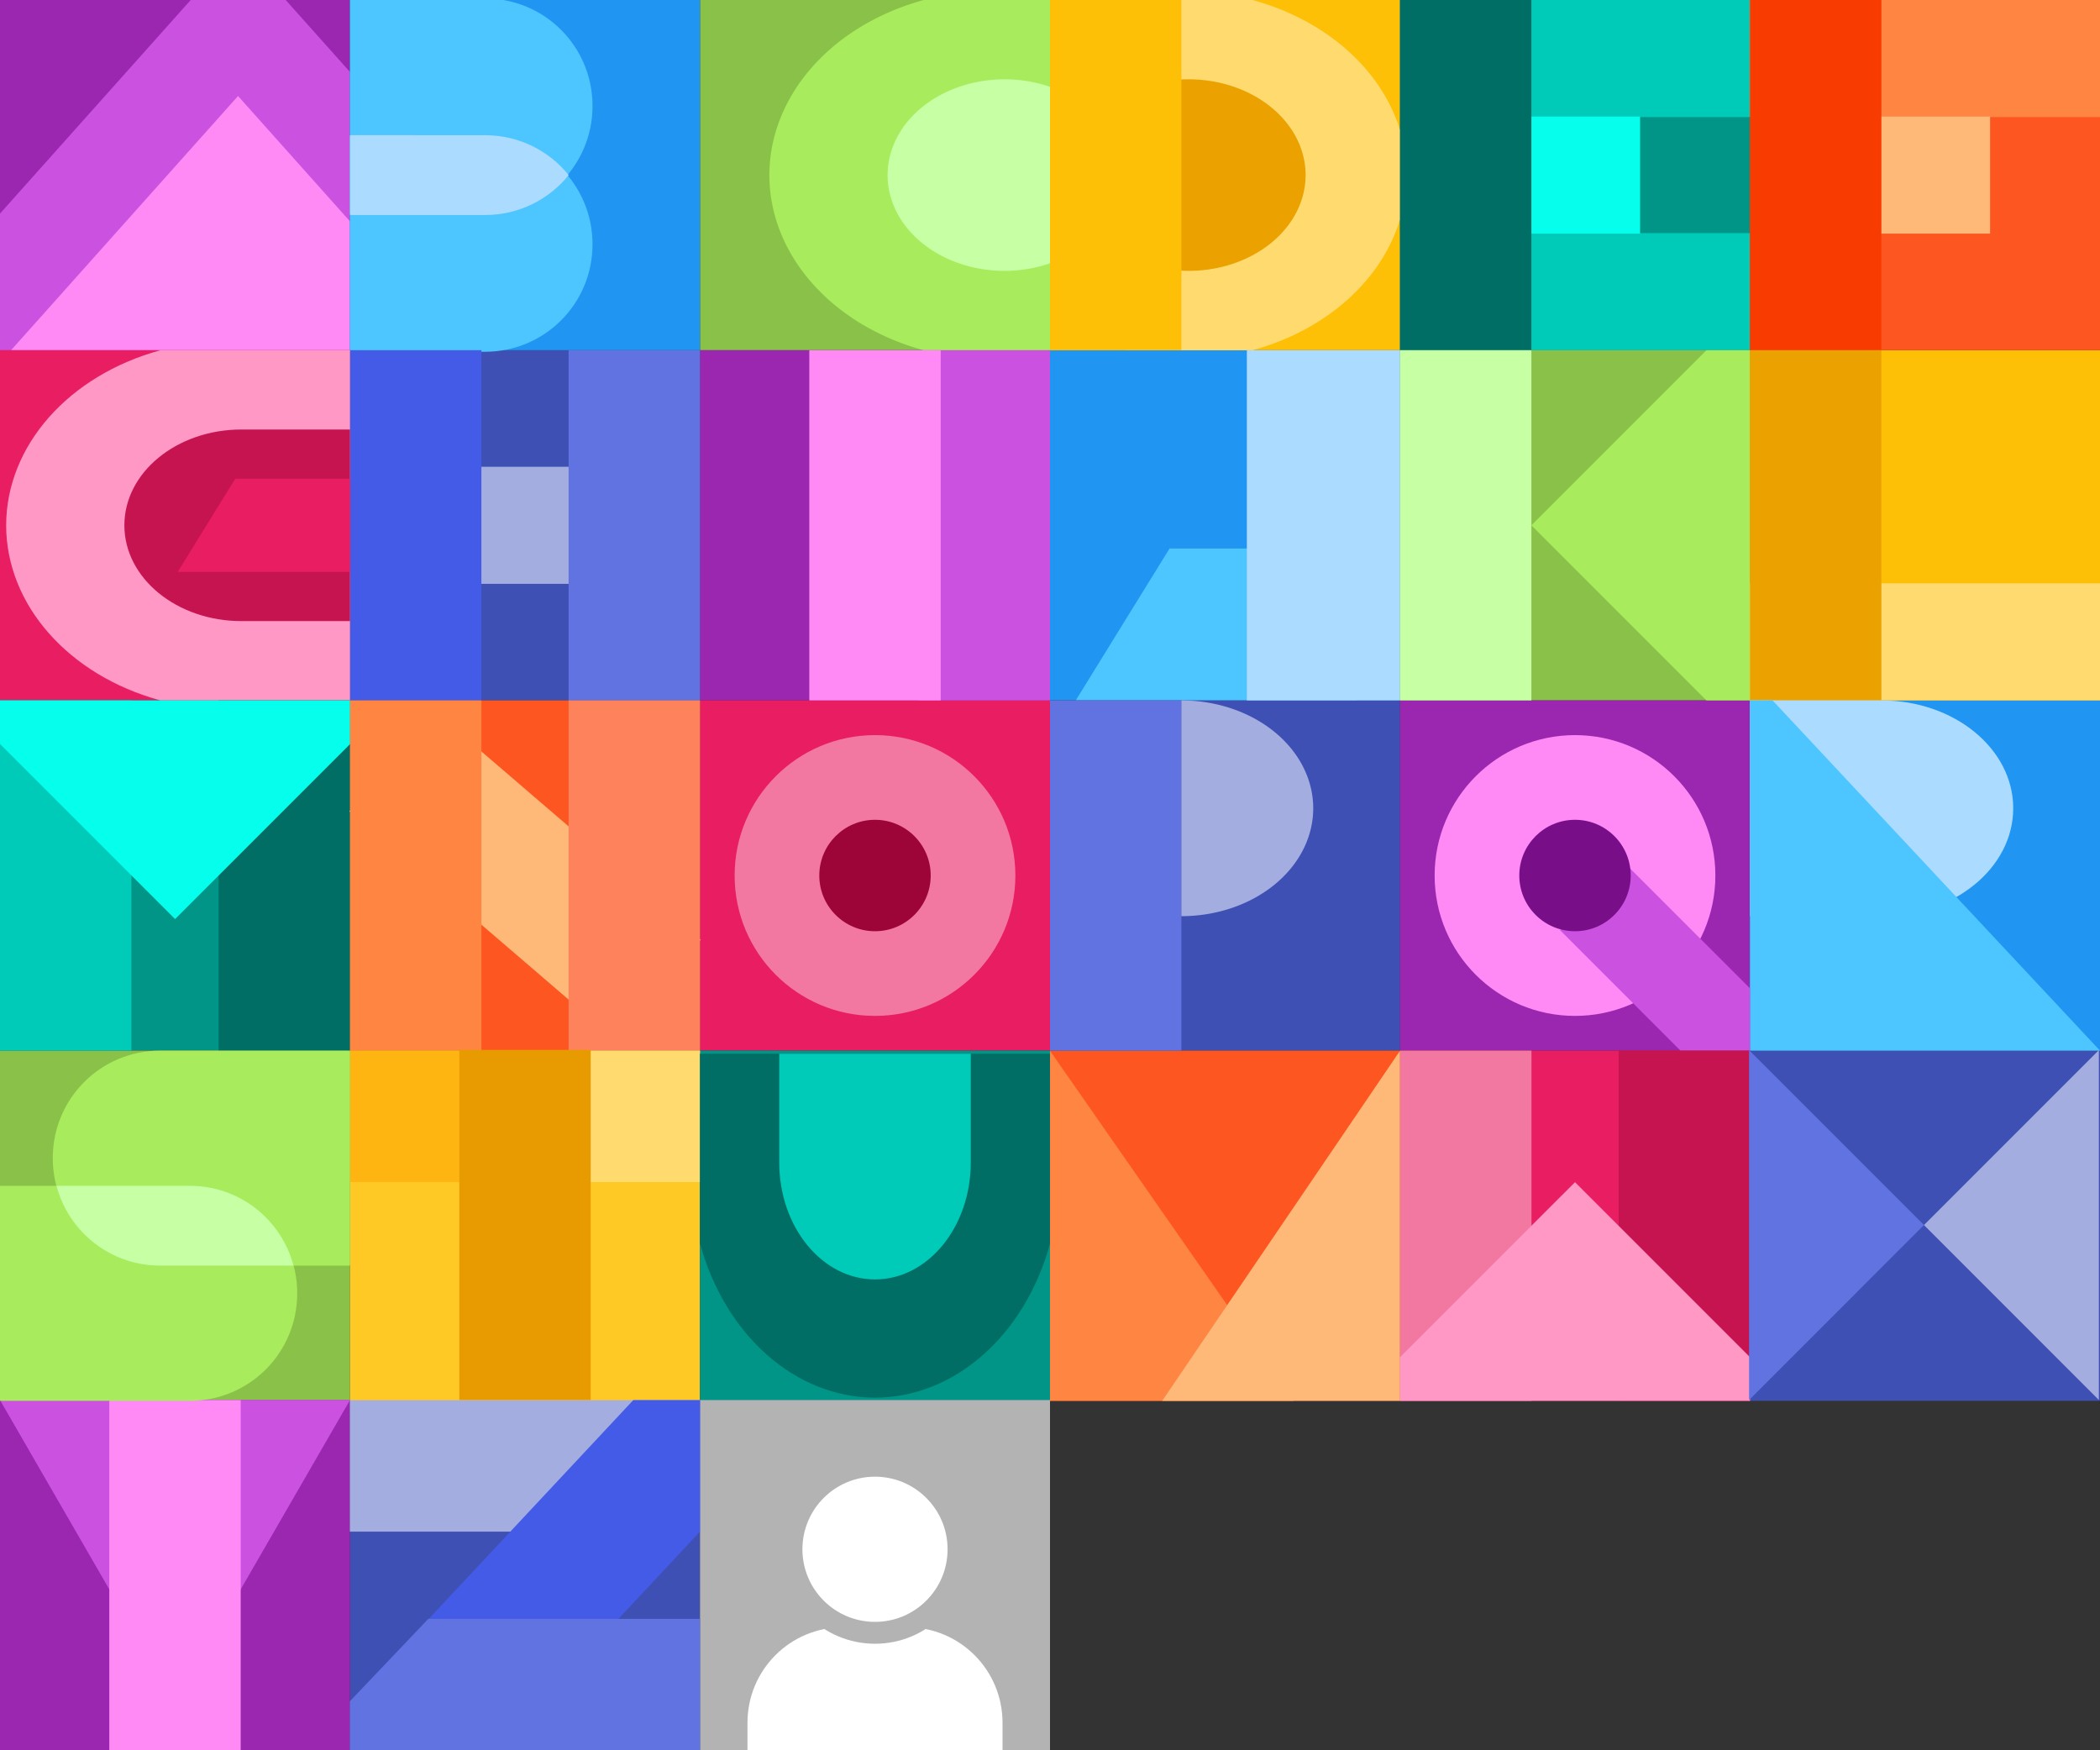 <?xml version="1.0" encoding="UTF-8" standalone="no"?>
<!-- Created with Inkscape (http://www.inkscape.org/) -->

<svg
   xmlns:dc="http://purl.org/dc/elements/1.1/"
   xmlns:cc="http://creativecommons.org/ns#"
   xmlns:rdf="http://www.w3.org/1999/02/22-rdf-syntax-ns#"
   xmlns:svg="http://www.w3.org/2000/svg"
   xmlns="http://www.w3.org/2000/svg"
   xmlns:sodipodi="http://sodipodi.sourceforge.net/DTD/sodipodi-0.dtd"
   xmlns:inkscape="http://www.inkscape.org/namespaces/inkscape"
   width="307.2"
   height="256.001"
   viewBox="0 0 288 240.001"
   id="svg2"
   version="1.1"
   inkscape:version="0.92.3 (unknown)"
   sodipodi:docname="letters.svg"
   inkscape:export-filename="/home/david/Programs/dev/vm/VVV-1.2.0/www/wordpress-default/wp-content/plugins/nelio-content/admin/images/letters.png"
   inkscape:export-xdpi="90"
   inkscape:export-ydpi="90">
  <rect x="0" y="0" width="288" height="240.001" fill="#333333" stroke="none"/>
  <defs
     id="defs4" />
  <sodipodi:namedview
     id="base"
     pagecolor="#ffffff"
     bordercolor="#666666"
     borderopacity="1.0"
     inkscape:pageopacity="0.0"
     inkscape:pageshadow="2"
     inkscape:zoom="11.32"
     inkscape:cx="141.80551"
     inkscape:cy="2.7500387"
     inkscape:document-units="px"
     inkscape:current-layer="layer1"
     showgrid="false"
     fit-margin-top="0"
     fit-margin-left="0"
     fit-margin-right="0"
     fit-margin-bottom="0"
     inkscape:window-width="1871"
     inkscape:window-height="1056"
     inkscape:window-x="49"
     inkscape:window-y="24"
     inkscape:window-maximized="1"
     showguides="false"
     units="px" />
  <g
     inkscape:groupmode="layer"
     id="layer2"
     inkscape:label="Fons"
     style="display:none"
     transform="translate(632.55,591.859)"
     sodipodi:insensitive="true">
    <g
       transform="matrix(1.333,0,0,1.333,-6.8465397e-7,-32)"
       style="display:inline"
       id="g5642">
      <rect
         y="-48"
         x="0"
         height="144"
         width="288"
         id="rect4621"
         style="color:#000000;display:inline;overflow:visible;visibility:visible;opacity:1;fill:#000000;fill-opacity:1;fill-rule:nonzero;stroke:none;stroke-width:2;stroke-linecap:butt;stroke-linejoin:miter;stroke-miterlimit:4;stroke-dasharray:none;stroke-dashoffset:0;stroke-opacity:1;marker:none;enable-background:accumulate" />
    </g>
  </g>
  <g
     inkscape:label="Icones"
     inkscape:groupmode="layer"
     id="layer1"
     transform="translate(598.264,468.639)">
    <rect
       style="color:#000000;display:inline;overflow:visible;visibility:visible;opacity:1;fill:#3e50b4;fill-opacity:1;fill-rule:nonzero;stroke:none;stroke-width:2;stroke-linecap:butt;stroke-linejoin:miter;stroke-miterlimit:4;stroke-dasharray:none;stroke-dashoffset:0;stroke-opacity:1;marker:none;enable-background:accumulate"
       id="rect4136-2-3-8-6-1-1-2-4-0"
       width="48"
       height="48.02"
       x="-550.264"
       y="-276.66" />
    <rect
       style="color:#000000;display:inline;overflow:visible;visibility:visible;opacity:1;fill:#2095f2;fill-opacity:1;fill-rule:nonzero;stroke:none;stroke-width:2;stroke-linecap:butt;stroke-linejoin:miter;stroke-miterlimit:4;stroke-dasharray:none;stroke-dashoffset:0;stroke-opacity:1;marker:none;enable-background:accumulate"
       id="rect4136-2-3-8-6-1-1-8-2-2"
       width="48"
       height="48.02"
       x="-454.264"
       y="-420.619" />
    <path
       style="color:#000000;display:inline;overflow:visible;visibility:visible;opacity:1;fill:#4dc5ff;fill-opacity:1;fill-rule:nonzero;stroke:none;stroke-width:1.03;stroke-linecap:butt;stroke-linejoin:miter;stroke-miterlimit:4;stroke-dasharray:none;stroke-dashoffset:0;stroke-opacity:1;marker:none;enable-background:accumulate"
       d="m -437.867,-393.431 h 25.666 v 20.832 h -38.535 z"
       id="rect4136-2-3-8-6-1-1-1-60-1-9-7-9-1"
       inkscape:connector-curvature="0"
       sodipodi:nodetypes="ccccc" />
    <rect
       style="color:#000000;display:inline;overflow:visible;visibility:visible;opacity:1;fill:#009587;fill-opacity:1;fill-rule:nonzero;stroke:none;stroke-width:2;stroke-linecap:butt;stroke-linejoin:miter;stroke-miterlimit:4;stroke-dasharray:none;stroke-dashoffset:0;stroke-opacity:1;marker:none;enable-background:accumulate"
       id="rect4136-2-3-8-6-1-1-1-60"
       width="48"
       height="48.02"
       x="-406.264"
       y="-468.639" />
    <rect
       style="color:#000000;display:inline;overflow:visible;visibility:visible;opacity:1;fill:#00cbb8;fill-opacity:1;fill-rule:nonzero;stroke:none;stroke-width:1.156;stroke-linecap:butt;stroke-linejoin:miter;stroke-miterlimit:4;stroke-dasharray:none;stroke-dashoffset:0;stroke-opacity:1;marker:none;enable-background:accumulate"
       id="rect4136-2-3-8-6-1-1-1-60-1"
       width="48"
       height="16.053"
       x="-406.264"
       y="-468.639" />
    <rect
       style="color:#000000;display:inline;overflow:visible;visibility:visible;opacity:1;fill:#00cbb8;fill-opacity:1;fill-rule:nonzero;stroke:none;stroke-width:1.156;stroke-linecap:butt;stroke-linejoin:miter;stroke-miterlimit:4;stroke-dasharray:none;stroke-dashoffset:0;stroke-opacity:1;marker:none;enable-background:accumulate"
       id="rect4136-2-3-8-6-1-1-1-60-1-5"
       width="48"
       height="16.053"
       x="-406.264"
       y="-436.672" />
    <rect
       style="color:#000000;display:inline;overflow:visible;visibility:visible;opacity:1;fill:#06ffed;fill-opacity:1;fill-rule:nonzero;stroke:none;stroke-width:0.823;stroke-linecap:butt;stroke-linejoin:miter;stroke-miterlimit:4;stroke-dasharray:none;stroke-dashoffset:0;stroke-opacity:1;marker:none;enable-background:accumulate"
       id="rect4136-2-3-8-6-1-1-1-60-1-9"
       width="24.314"
       height="16.053"
       x="-397.651"
       y="-452.656" />
    <path
       inkscape:connector-curvature="0"
       style="color:#000000;display:inline;overflow:visible;visibility:visible;opacity:1;fill:#9b26af;fill-opacity:1;fill-rule:nonzero;stroke:none;stroke-width:2;stroke-linecap:butt;stroke-linejoin:miter;stroke-miterlimit:4;stroke-dasharray:none;stroke-dashoffset:0;stroke-opacity:1;marker:none;enable-background:accumulate"
       d="m -598.264,-468.639 h 48 v 48.02 h -48 z"
       id="rect4136-2-3-8-6-1-1-67-4" />
    <path
       inkscape:connector-curvature="0"
       style="opacity:1;vector-effect:none;fill:#cb52e0;fill-opacity:1;fill-rule:nonzero;stroke:none;stroke-width:10.011;stroke-linecap:butt;stroke-linejoin:round;stroke-miterlimit:4;stroke-dasharray:none;stroke-dashoffset:0;stroke-opacity:1"
       d="m -572.108,-468.639 -26.157,29.288 v 18.732 h 48.001 v -38.145 l -8.82,-9.875 z"
       id="rect1181" />
    <path
       inkscape:connector-curvature="0"
       style="opacity:1;vector-effect:none;fill:#ff8af6;fill-opacity:1;fill-rule:nonzero;stroke:none;stroke-width:8.056;stroke-linecap:butt;stroke-linejoin:round;stroke-miterlimit:4;stroke-dasharray:none;stroke-dashoffset:0;stroke-opacity:1"
       d="m -565.617,-455.472 -31.128,34.852 h 46.481 v -17.662 z"
       id="rect1181-3" />
    <rect
       style="color:#000000;display:inline;overflow:visible;visibility:visible;opacity:1;fill:#8ac249;fill-opacity:1;fill-rule:nonzero;stroke:none;stroke-width:2;stroke-linecap:butt;stroke-linejoin:miter;stroke-miterlimit:4;stroke-dasharray:none;stroke-dashoffset:0;stroke-opacity:1;marker:none;enable-background:accumulate"
       id="rect4136-2-3-8-6-1-1-0-9"
       width="48"
       height="48.02"
       x="-502.264"
       y="-468.639" />
    <rect
       style="color:#000000;display:inline;overflow:visible;visibility:visible;opacity:1;fill:#fec006;fill-opacity:1;fill-rule:nonzero;stroke:none;stroke-width:2;stroke-linecap:butt;stroke-linejoin:miter;stroke-miterlimit:4;stroke-dasharray:none;stroke-dashoffset:0;stroke-opacity:1;marker:none;enable-background:accumulate"
       id="rect4136-2-3-8-6-1-1-8-7"
       width="48"
       height="48.02"
       x="-454.264"
       y="-468.639" />
    <rect
       style="color:#000000;display:inline;overflow:visible;visibility:visible;opacity:1;fill:#e81d62;fill-opacity:1;fill-rule:nonzero;stroke:none;stroke-width:2;stroke-linecap:butt;stroke-linejoin:miter;stroke-miterlimit:4;stroke-dasharray:none;stroke-dashoffset:0;stroke-opacity:1;marker:none;enable-background:accumulate"
       id="rect4136-2-3-8-6-1-1-9-7"
       width="48"
       height="48.02"
       x="-598.264"
       y="-420.619" />
    <rect
       style="color:#000000;display:inline;overflow:visible;visibility:visible;opacity:1;fill:#3e50b4;fill-opacity:1;fill-rule:nonzero;stroke:none;stroke-width:2;stroke-linecap:butt;stroke-linejoin:miter;stroke-miterlimit:4;stroke-dasharray:none;stroke-dashoffset:0;stroke-opacity:1;marker:none;enable-background:accumulate"
       id="rect4136-2-3-8-6-1-1-2-8-0"
       width="48"
       height="48.02"
       x="-550.264"
       y="-420.619" />
    <rect
       style="color:#000000;display:inline;overflow:visible;visibility:visible;opacity:1;fill:#9b26af;fill-opacity:1;fill-rule:nonzero;stroke:none;stroke-width:2;stroke-linecap:butt;stroke-linejoin:miter;stroke-miterlimit:4;stroke-dasharray:none;stroke-dashoffset:0;stroke-opacity:1;marker:none;enable-background:accumulate"
       id="rect4136-2-3-8-6-1-1-0-5-7"
       width="48"
       height="48.02"
       x="-502.264"
       y="-420.619" />
    <rect
       style="color:#000000;display:inline;overflow:visible;visibility:visible;opacity:1;fill:#8ac249;fill-opacity:1;fill-rule:nonzero;stroke:none;stroke-width:2;stroke-linecap:butt;stroke-linejoin:miter;stroke-miterlimit:4;stroke-dasharray:none;stroke-dashoffset:0;stroke-opacity:1;marker:none;enable-background:accumulate"
       id="rect4136-2-3-8-6-1-1-1-4-9"
       width="48"
       height="48.02"
       x="-406.264"
       y="-420.619" />
    <rect
       style="color:#000000;display:inline;overflow:visible;visibility:visible;opacity:1;fill:#fec006;fill-opacity:1;fill-rule:nonzero;stroke:none;stroke-width:2;stroke-linecap:butt;stroke-linejoin:miter;stroke-miterlimit:4;stroke-dasharray:none;stroke-dashoffset:0;stroke-opacity:1;marker:none;enable-background:accumulate"
       id="rect4136-2-3-8-6-1-1-10-2-6"
       width="48"
       height="48.02"
       x="-358.264"
       y="-420.619" />
    <rect
       style="color:#000000;display:inline;overflow:visible;visibility:visible;opacity:1;fill:#009587;fill-opacity:1;fill-rule:nonzero;stroke:none;stroke-width:2;stroke-linecap:butt;stroke-linejoin:miter;stroke-miterlimit:4;stroke-dasharray:none;stroke-dashoffset:0;stroke-opacity:1;marker:none;enable-background:accumulate"
       id="rect4136-2-3-8-6-1-1-6-9"
       width="48"
       height="48.02"
       x="-598.264"
       y="-372.598" />
    <rect
       style="color:#000000;display:inline;overflow:visible;visibility:visible;opacity:1;fill:#fe5621;fill-opacity:1;fill-rule:nonzero;stroke:none;stroke-width:2;stroke-linecap:butt;stroke-linejoin:miter;stroke-miterlimit:4;stroke-dasharray:none;stroke-dashoffset:0;stroke-opacity:1;marker:none;enable-background:accumulate"
       id="rect4136-2-3-8-6-1-1-2-0-9"
       width="48"
       height="48.02"
       x="-550.264"
       y="-372.598" />
    <rect
       style="color:#000000;display:inline;overflow:visible;visibility:visible;opacity:1;fill:#e81d62;fill-opacity:1;fill-rule:nonzero;stroke:none;stroke-width:2;stroke-linecap:butt;stroke-linejoin:miter;stroke-miterlimit:4;stroke-dasharray:none;stroke-dashoffset:0;stroke-opacity:1;marker:none;enable-background:accumulate"
       id="rect4136-2-3-8-6-1-1-0-1-8"
       width="48"
       height="48.02"
       x="-502.264"
       y="-372.598" />
    <rect
       style="color:#000000;display:inline;overflow:visible;visibility:visible;opacity:1;fill:#3e50b4;fill-opacity:1;fill-rule:nonzero;stroke:none;stroke-width:2;stroke-linecap:butt;stroke-linejoin:miter;stroke-miterlimit:4;stroke-dasharray:none;stroke-dashoffset:0;stroke-opacity:1;marker:none;enable-background:accumulate"
       id="rect4136-2-3-8-6-1-1-8-6-0"
       width="48"
       height="48.02"
       x="-454.264"
       y="-372.598" />
    <rect
       style="color:#000000;display:inline;overflow:visible;visibility:visible;opacity:1;fill:#9b26af;fill-opacity:1;fill-rule:nonzero;stroke:none;stroke-width:2;stroke-linecap:butt;stroke-linejoin:miter;stroke-miterlimit:4;stroke-dasharray:none;stroke-dashoffset:0;stroke-opacity:1;marker:none;enable-background:accumulate"
       id="rect4136-2-3-8-6-1-1-1-6-1"
       width="48"
       height="48.02"
       x="-406.264"
       y="-372.598" />
    <rect
       style="color:#000000;display:inline;overflow:visible;visibility:visible;opacity:1;fill:#2095f2;fill-opacity:1;fill-rule:nonzero;stroke:none;stroke-width:2;stroke-linecap:butt;stroke-linejoin:miter;stroke-miterlimit:4;stroke-dasharray:none;stroke-dashoffset:0;stroke-opacity:1;marker:none;enable-background:accumulate"
       id="rect4136-2-3-8-6-1-1-10-8-3"
       width="48"
       height="48.02"
       x="-358.264"
       y="-372.598" />
    <rect
       style="color:#000000;display:inline;overflow:visible;visibility:visible;opacity:1;fill:#8ac249;fill-opacity:1;fill-rule:nonzero;stroke:none;stroke-width:2;stroke-linecap:butt;stroke-linejoin:miter;stroke-miterlimit:4;stroke-dasharray:none;stroke-dashoffset:0;stroke-opacity:1;marker:none;enable-background:accumulate"
       id="rect4136-2-3-8-6-1-1-5-6"
       width="48"
       height="48.02"
       x="-598.264"
       y="-324.578" />
    <rect
       style="color:#000000;display:inline;overflow:visible;visibility:visible;opacity:1;fill:#fec825;fill-opacity:1;fill-rule:nonzero;stroke:none;stroke-width:2;stroke-linecap:butt;stroke-linejoin:miter;stroke-miterlimit:4;stroke-dasharray:none;stroke-dashoffset:0;stroke-opacity:1;marker:none;enable-background:accumulate"
       id="rect4136-2-3-8-6-1-1-2-1-5"
       width="48"
       height="48.02"
       x="-550.264"
       y="-324.578" />
    <rect
       style="color:#000000;display:inline;overflow:visible;visibility:visible;opacity:1;fill:#009587;fill-opacity:1;fill-rule:nonzero;stroke:none;stroke-width:2;stroke-linecap:butt;stroke-linejoin:miter;stroke-miterlimit:4;stroke-dasharray:none;stroke-dashoffset:0;stroke-opacity:1;marker:none;enable-background:accumulate"
       id="rect4136-2-3-8-6-1-1-0-3-6"
       width="48"
       height="48.02"
       x="-502.264"
       y="-324.578" />
    <rect
       style="color:#000000;display:inline;overflow:visible;visibility:visible;opacity:1;fill:#fe5621;fill-opacity:1;fill-rule:nonzero;stroke:none;stroke-width:2;stroke-linecap:butt;stroke-linejoin:miter;stroke-miterlimit:4;stroke-dasharray:none;stroke-dashoffset:0;stroke-opacity:1;marker:none;enable-background:accumulate"
       id="rect4136-2-3-8-6-1-1-8-4-9"
       width="48"
       height="48.02"
       x="-454.264"
       y="-324.578" />
    <rect
       style="color:#000000;display:inline;overflow:visible;visibility:visible;opacity:1;fill:#e81d62;fill-opacity:1;fill-rule:nonzero;stroke:none;stroke-width:2;stroke-linecap:butt;stroke-linejoin:miter;stroke-miterlimit:4;stroke-dasharray:none;stroke-dashoffset:0;stroke-opacity:1;marker:none;enable-background:accumulate"
       id="rect4136-2-3-8-6-1-1-1-0-4"
       width="48"
       height="48.02"
       x="-406.264"
       y="-324.578" />
    <rect
       style="color:#000000;display:inline;overflow:visible;visibility:visible;opacity:1;fill:#3e50b4;fill-opacity:1;fill-rule:nonzero;stroke:none;stroke-width:2;stroke-linecap:butt;stroke-linejoin:miter;stroke-miterlimit:4;stroke-dasharray:none;stroke-dashoffset:0;stroke-opacity:1;marker:none;enable-background:accumulate"
       id="rect4136-2-3-8-6-1-1-10-1-5"
       width="48"
       height="48.02"
       x="-358.264"
       y="-324.578" />
    <rect
       style="color:#000000;display:inline;overflow:visible;visibility:visible;opacity:1;fill:#9b26af;fill-opacity:1;fill-rule:nonzero;stroke:none;stroke-width:2;stroke-linecap:butt;stroke-linejoin:miter;stroke-miterlimit:4;stroke-dasharray:none;stroke-dashoffset:0;stroke-opacity:1;marker:none;enable-background:accumulate"
       id="rect4136-2-3-8-6-1-1-81-4"
       width="48"
       height="48.02"
       x="-598.264"
       y="-276.66" />
    <rect
       style="color:#000000;display:inline;overflow:visible;visibility:visible;opacity:1;fill:#b3b3b3;fill-opacity:1;fill-rule:nonzero;stroke:none;stroke-width:2;stroke-linecap:butt;stroke-linejoin:miter;stroke-miterlimit:4;stroke-dasharray:none;stroke-dashoffset:0;stroke-opacity:1;marker:none;enable-background:accumulate"
       id="rect4136-2-3-8-6-1-1-2-4-1-6"
       width="48"
       height="48.02"
       x="-502.264"
       y="-276.66" />
    <path
       style="color:#000000;clip-rule:nonzero;display:inline;overflow:visible;visibility:visible;opacity:1;isolation:auto;mix-blend-mode:normal;color-interpolation:sRGB;color-interpolation-filters:linearRGB;solid-color:#000000;solid-opacity:1;fill:#ffffff;fill-opacity:1;fill-rule:nonzero;stroke:none;stroke-width:3;stroke-linecap:butt;stroke-linejoin:round;stroke-miterlimit:4;stroke-dasharray:none;stroke-dashoffset:0;stroke-opacity:1;marker:none;color-rendering:auto;image-rendering:auto;shape-rendering:auto;text-rendering:auto;enable-background:accumulate"
       d="m -482.637,-245.514 c -7.267,0 -13.117,5.85 -13.117,13.117 v 3.758 h 34.98 v -3.758 c 0,-7.267 -5.85,-13.117 -13.117,-13.117 z"
       id="rect4219-8"
       inkscape:connector-curvature="0" />
    <circle
       style="color:#000000;clip-rule:nonzero;display:inline;overflow:visible;visibility:visible;opacity:1;isolation:auto;mix-blend-mode:normal;color-interpolation:sRGB;color-interpolation-filters:linearRGB;solid-color:#000000;solid-opacity:1;fill:#ffffff;fill-opacity:1;fill-rule:nonzero;stroke:#b3b3b3;stroke-width:3;stroke-linecap:butt;stroke-linejoin:round;stroke-miterlimit:4;stroke-dasharray:none;stroke-dashoffset:0;stroke-opacity:1;marker:none;color-rendering:auto;image-rendering:auto;shape-rendering:auto;text-rendering:auto;enable-background:accumulate"
       id="path4240-9-8"
       cx="-478.264"
       cy="-256.201"
       r="11.454" />
    <rect
       style="color:#000000;display:inline;overflow:visible;visibility:visible;opacity:1;fill:#2095f2;fill-opacity:1;fill-rule:nonzero;stroke:none;stroke-width:2;stroke-linecap:butt;stroke-linejoin:miter;stroke-miterlimit:4;stroke-dasharray:none;stroke-dashoffset:0;stroke-opacity:1;marker:none;enable-background:accumulate"
       id="rect4136-2-3-8-6-1-1-2-5-2"
       width="48"
       height="48.02"
       x="-550.264"
       y="-468.639" />
    <path
       style="opacity:1;vector-effect:none;fill:#4dc5ff;fill-opacity:1;fill-rule:nonzero;stroke:none;stroke-width:3.75;stroke-linecap:butt;stroke-linejoin:round;stroke-miterlimit:4;stroke-dasharray:none;stroke-dashoffset:0;stroke-opacity:1"
       d="m -549.967,-449.889 c -0.1,0 -0.197,0.015 -0.297,0.017 v 29.451 c 0.1,0.002 0.196,0.017 0.297,0.017 h 18.223 c 8.167,0 14.742,-6.575 14.742,-14.742 0,-8.167 -6.575,-14.742 -14.742,-14.742 z"
       id="rect1256-0-6"
       inkscape:connector-curvature="0" />
    <path
       style="opacity:1;vector-effect:none;fill:#4dc5ff;fill-opacity:1;fill-rule:nonzero;stroke:none;stroke-width:3.75;stroke-linecap:butt;stroke-linejoin:round;stroke-miterlimit:4;stroke-dasharray:none;stroke-dashoffset:0;stroke-opacity:1"
       d="m -549.967,-468.852 c -0.1,0 -0.197,0.015 -0.297,0.017 v 29.451 c 0.1,0.002 0.196,0.017 0.297,0.017 h 18.223 c 8.167,0 14.742,-6.575 14.742,-14.742 0,-8.167 -6.575,-14.742 -14.742,-14.742 z"
       id="rect1256-2-6-4"
       inkscape:connector-curvature="0" />
    <path
       style="opacity:1;vector-effect:none;fill:#abdbff;fill-opacity:1;fill-rule:nonzero;stroke:none;stroke-width:3.75;stroke-linecap:butt;stroke-linejoin:round;stroke-miterlimit:4;stroke-dasharray:none;stroke-dashoffset:0;stroke-opacity:1"
       d="m -549.967,-450.104 c -0.1,0 -0.197,0.014 -0.297,0.017 v 10.915 c 0.1,0.002 0.196,0.017 0.297,0.017 h 18.223 c 4.648,0 8.775,-2.134 11.473,-5.475 -2.698,-3.34 -6.826,-5.473 -11.473,-5.473 z"
       id="rect1256-8-9"
       inkscape:connector-curvature="0" />
    <path
       inkscape:connector-curvature="0"
       style="opacity:1;vector-effect:none;fill:#a8eb5c;fill-opacity:1;fill-rule:nonzero;stroke:none;stroke-width:4.146;stroke-linecap:butt;stroke-linejoin:round;stroke-miterlimit:4;stroke-dasharray:none;stroke-dashoffset:0;stroke-opacity:1"
       d="m -471.568,-468.639 a 30.974,25.342 0 0 0 -21.185,24.011 30.974,25.342 0 0 0 21.152,24.011 h 17.336 v -48.021 z"
       id="path1455" />
    <path
       inkscape:connector-curvature="0"
       style="opacity:1;vector-effect:none;fill:#ffdb6f;fill-opacity:1;fill-rule:nonzero;stroke:none;stroke-width:4.146;stroke-linecap:butt;stroke-linejoin:round;stroke-miterlimit:4;stroke-dasharray:none;stroke-dashoffset:0;stroke-opacity:1"
       d="m -443.802,-468.639 v 48.021 h 17.336 a 30.974,25.342 0 0 0 20.202,-17.937 v -12.264 a 30.974,25.342 0 0 0 -20.235,-17.82 z"
       id="path1455-2" />
    <path
       inkscape:connector-curvature="0"
       style="opacity:1;vector-effect:none;fill:#eba200;fill-opacity:1;fill-rule:nonzero;stroke:none;stroke-width:2.149;stroke-linecap:butt;stroke-linejoin:round;stroke-miterlimit:4;stroke-dasharray:none;stroke-dashoffset:0;stroke-opacity:1"
       d="m -435.264,-457.766 a 16.055,13.136 0 0 1 16.055,13.136 16.055,13.136 0 0 1 -16.055,13.135 16.055,13.136 0 0 1 -6.22,-1.04 v -24.204 a 16.055,13.136 0 0 1 6.22,-1.028 z"
       id="path1455-7-2" />
    <rect
       style="color:#000000;display:inline;overflow:visible;visibility:visible;opacity:1;fill:#fec006;fill-opacity:1;fill-rule:nonzero;stroke:none;stroke-width:1.225;stroke-linecap:butt;stroke-linejoin:miter;stroke-miterlimit:4;stroke-dasharray:none;stroke-dashoffset:0;stroke-opacity:1;marker:none;enable-background:accumulate"
       id="rect4136-2-3-8-6-1-1-8-7-6"
       width="18.02"
       height="48.02"
       x="-454.264"
       y="-468.639" />
    <rect
       style="color:#000000;display:inline;overflow:visible;visibility:visible;opacity:1;fill:#006e64;fill-opacity:1;fill-rule:nonzero;stroke:none;stroke-width:1.225;stroke-linecap:butt;stroke-linejoin:miter;stroke-miterlimit:4;stroke-dasharray:none;stroke-dashoffset:0;stroke-opacity:1;marker:none;enable-background:accumulate"
       id="rect4136-2-3-8-6-1-1-8-7-6-0"
       width="18.02"
       height="48.02"
       x="-406.264"
       y="-468.639" />
    <path
       inkscape:connector-curvature="0"
       style="opacity:1;vector-effect:none;fill:#c6ffa4;fill-opacity:1;fill-rule:nonzero;stroke:none;stroke-width:2.149;stroke-linecap:butt;stroke-linejoin:round;stroke-miterlimit:4;stroke-dasharray:none;stroke-dashoffset:0;stroke-opacity:1"
       d="m -460.484,-457.765 a 16.055,13.136 0 0 0 -16.055,13.136 16.055,13.136 0 0 0 16.055,13.135 16.055,13.136 0 0 0 6.22,-1.04 v -24.204 a 16.055,13.136 0 0 0 -6.22,-1.028 z"
       id="path1455-7-2-4" />
    <rect
       style="color:#000000;display:inline;overflow:visible;visibility:visible;opacity:1;fill:#fe5621;fill-opacity:1;fill-rule:nonzero;stroke:none;stroke-width:2;stroke-linecap:butt;stroke-linejoin:miter;stroke-miterlimit:4;stroke-dasharray:none;stroke-dashoffset:0;stroke-opacity:1;marker:none;enable-background:accumulate"
       id="rect4136-2-3-8-6-1-1-1-60-7"
       width="48"
       height="48.02"
       x="-358.264"
       y="-468.639" />
    <rect
       style="color:#000000;display:inline;overflow:visible;visibility:visible;opacity:1;fill:#fe8542;fill-opacity:1;fill-rule:nonzero;stroke:none;stroke-width:1.156;stroke-linecap:butt;stroke-linejoin:miter;stroke-miterlimit:4;stroke-dasharray:none;stroke-dashoffset:0;stroke-opacity:1;marker:none;enable-background:accumulate"
       id="rect4136-2-3-8-6-1-1-1-60-1-1"
       width="48"
       height="16.053"
       x="-358.264"
       y="-468.639" />
    <rect
       style="color:#000000;display:inline;overflow:visible;visibility:visible;opacity:1;fill:#feb877;fill-opacity:1;fill-rule:nonzero;stroke:none;stroke-width:0.823;stroke-linecap:butt;stroke-linejoin:miter;stroke-miterlimit:4;stroke-dasharray:none;stroke-dashoffset:0;stroke-opacity:1;marker:none;enable-background:accumulate"
       id="rect4136-2-3-8-6-1-1-1-60-1-9-5"
       width="24.314"
       height="16.053"
       x="-349.651"
       y="-452.656" />
    <rect
       style="color:#000000;display:inline;overflow:visible;visibility:visible;opacity:1;fill:#f83c01;fill-opacity:1;fill-rule:nonzero;stroke:none;stroke-width:1.225;stroke-linecap:butt;stroke-linejoin:miter;stroke-miterlimit:4;stroke-dasharray:none;stroke-dashoffset:0;stroke-opacity:1;marker:none;enable-background:accumulate"
       id="rect4136-2-3-8-6-1-1-8-7-6-0-9"
       width="18.02"
       height="48.02"
       x="-358.264"
       y="-468.639" />
    <rect
       style="color:#000000;display:inline;overflow:visible;visibility:visible;opacity:1;fill:#a4ade0;fill-opacity:1;fill-rule:nonzero;stroke:none;stroke-width:0.823;stroke-linecap:butt;stroke-linejoin:miter;stroke-miterlimit:4;stroke-dasharray:none;stroke-dashoffset:0;stroke-opacity:1;marker:none;enable-background:accumulate"
       id="rect4136-2-3-8-6-1-1-1-60-1-9-7"
       width="24.314"
       height="16.053"
       x="-538.421"
       y="-404.635" />
    <rect
       style="color:#000000;display:inline;overflow:visible;visibility:visible;opacity:1;fill:#435be6;fill-opacity:1;fill-rule:nonzero;stroke:none;stroke-width:1.225;stroke-linecap:butt;stroke-linejoin:miter;stroke-miterlimit:4;stroke-dasharray:none;stroke-dashoffset:0;stroke-opacity:1;marker:none;enable-background:accumulate"
       id="rect4136-2-3-8-6-1-1-8-7-6-0-9-7"
       width="18.02"
       height="48.02"
       x="-550.264"
       y="-420.619" />
    <rect
       style="color:#000000;display:inline;overflow:visible;visibility:visible;opacity:1;fill:#6073e0;fill-opacity:1;fill-rule:nonzero;stroke:none;stroke-width:1.225;stroke-linecap:butt;stroke-linejoin:miter;stroke-miterlimit:4;stroke-dasharray:none;stroke-dashoffset:0;stroke-opacity:1;marker:none;enable-background:accumulate"
       id="rect4136-2-3-8-6-1-1-8-7-6-0-9-76"
       width="18.02"
       height="48.02"
       x="-520.284"
       y="-420.619" />
    <rect
       style="color:#000000;display:inline;overflow:visible;visibility:visible;opacity:1;fill:#cb52e0;fill-opacity:1;fill-rule:nonzero;stroke:none;stroke-width:1.225;stroke-linecap:butt;stroke-linejoin:miter;stroke-miterlimit:4;stroke-dasharray:none;stroke-dashoffset:0;stroke-opacity:1;marker:none;enable-background:accumulate"
       id="rect4136-2-3-8-6-1-1-8-7-6-0-9-76-6-5"
       width="18.02"
       height="48.02"
       x="-472.284"
       y="-420.619" />
    <rect
       style="color:#000000;display:inline;overflow:visible;visibility:visible;opacity:1;fill:#ff8af6;fill-opacity:1;fill-rule:nonzero;stroke:none;stroke-width:1.225;stroke-linecap:butt;stroke-linejoin:miter;stroke-miterlimit:4;stroke-dasharray:none;stroke-dashoffset:0;stroke-opacity:1;marker:none;enable-background:accumulate"
       id="rect4136-2-3-8-6-1-1-8-7-6-0-9-76-6"
       width="18.02"
       height="48.02"
       x="-487.274"
       y="-420.619" />
    <path
       sodipodi:nodetypes="cccccc"
       inkscape:connector-curvature="0"
       style="opacity:1;vector-effect:none;fill:#ff98c5;fill-opacity:1;fill-rule:nonzero;stroke:none;stroke-width:4.146;stroke-linecap:butt;stroke-linejoin:round;stroke-miterlimit:4;stroke-dasharray:none;stroke-dashoffset:0;stroke-opacity:1"
       d="m -576.235,-420.619 c -12.637,3.444 -21.168,13.113 -21.185,24.011 0.013,10.891 8.528,20.557 21.152,24.011 h 26.004 v -48.021 z"
       id="path1455-6" />
    <path
       sodipodi:nodetypes="cccccc"
       inkscape:connector-curvature="0"
       style="opacity:1;vector-effect:none;fill:#c61451;fill-opacity:1;fill-rule:nonzero;stroke:none;stroke-width:2.149;stroke-linecap:butt;stroke-linejoin:round;stroke-miterlimit:4;stroke-dasharray:none;stroke-dashoffset:0;stroke-opacity:1"
       d="m -565.151,-409.745 c -8.867,-1.4e-4 -16.056,5.882 -16.055,13.137 6.6e-4,7.255 7.189,13.135 16.056,13.135 2.137,-0.004 9.5,0 14.887,0 v -26.272 c -4.664,0 -12.751,5.6e-4 -14.887,0 z"
       id="path1455-7-2-4-3" />
    <path
       style="color:#000000;display:inline;overflow:visible;visibility:visible;opacity:1;fill:#e81d62;fill-opacity:1;fill-rule:nonzero;stroke:none;stroke-width:0.631;stroke-linecap:butt;stroke-linejoin:miter;stroke-miterlimit:4;stroke-dasharray:none;stroke-dashoffset:0;stroke-opacity:1;marker:none;enable-background:accumulate"
       d="m -566.001,-402.995 h 15.737 v 12.773 h -23.628 z"
       id="rect4136-2-3-8-6-1-1-1-60-1-9-7-9"
       inkscape:connector-curvature="0"
       sodipodi:nodetypes="ccccc" />
    <rect
       style="color:#000000;display:inline;overflow:visible;visibility:visible;opacity:1;fill:#abdbff;fill-opacity:1;fill-rule:nonzero;stroke:none;stroke-width:1.323;stroke-linecap:butt;stroke-linejoin:miter;stroke-miterlimit:4;stroke-dasharray:none;stroke-dashoffset:0;stroke-opacity:1;marker:none;enable-background:accumulate"
       id="rect4136-2-3-8-6-1-1-8-7-6-0-9-76-6-8"
       width="21.001"
       height="48.02"
       x="-427.265"
       y="-420.619" />
    <rect
       style="color:#000000;display:inline;overflow:visible;visibility:visible;opacity:1;fill:#c6ffa4;fill-opacity:1;fill-rule:nonzero;stroke:none;stroke-width:1.225;stroke-linecap:butt;stroke-linejoin:miter;stroke-miterlimit:4;stroke-dasharray:none;stroke-dashoffset:0;stroke-opacity:1;marker:none;enable-background:accumulate"
       id="rect4136-2-3-8-6-1-1-8-7-6-0-9-76-6-3"
       width="18.02"
       height="48.02"
       x="-406.264"
       y="-420.619" />
    <path
       inkscape:connector-curvature="0"
       style="opacity:1;vector-effect:none;fill:#a8eb5c;fill-opacity:1;fill-rule:nonzero;stroke:none;stroke-width:3.75;stroke-linecap:butt;stroke-linejoin:round;stroke-miterlimit:4;stroke-dasharray:none;stroke-dashoffset:0;stroke-opacity:1"
       d="m -364.235,-420.618 -24.009,24.009 24.009,24.011 h 5.971 v -48.019 z"
       id="rect988" />
    <rect
       style="color:#000000;display:inline;overflow:visible;visibility:visible;opacity:1;fill:#ffdb6f;fill-opacity:1;fill-rule:nonzero;stroke:none;stroke-width:1.156;stroke-linecap:butt;stroke-linejoin:miter;stroke-miterlimit:4;stroke-dasharray:none;stroke-dashoffset:0;stroke-opacity:1;marker:none;enable-background:accumulate"
       id="rect4136-2-3-8-6-1-1-1-60-1-1-7"
       width="48"
       height="16.053"
       x="-358.264"
       y="372.598"
       transform="scale(1,-1)" />
    <rect
       style="color:#000000;display:inline;overflow:visible;visibility:visible;opacity:1;fill:#eba200;fill-opacity:1;fill-rule:nonzero;stroke:none;stroke-width:1.225;stroke-linecap:butt;stroke-linejoin:miter;stroke-miterlimit:4;stroke-dasharray:none;stroke-dashoffset:0;stroke-opacity:1;marker:none;enable-background:accumulate"
       id="rect4136-2-3-8-6-1-1-8-7-6-0-9-5"
       width="18.02"
       height="48.02"
       x="-358.264"
       y="372.598"
       transform="scale(1,-1)" />
    <rect
       style="color:#000000;display:inline;overflow:visible;visibility:visible;opacity:1;fill:#00cbb8;fill-opacity:1;fill-rule:nonzero;stroke:none;stroke-width:1.225;stroke-linecap:butt;stroke-linejoin:miter;stroke-miterlimit:4;stroke-dasharray:none;stroke-dashoffset:0;stroke-opacity:1;marker:none;enable-background:accumulate"
       id="rect4136-2-3-8-6-1-1-8-7-6-0-9-7-3"
       width="18.02"
       height="48.02"
       x="-598.264"
       y="-372.598" />
    <rect
       style="color:#000000;display:inline;overflow:visible;visibility:visible;opacity:1;fill:#006e64;fill-opacity:1;fill-rule:nonzero;stroke:none;stroke-width:1.225;stroke-linecap:butt;stroke-linejoin:miter;stroke-miterlimit:4;stroke-dasharray:none;stroke-dashoffset:0;stroke-opacity:1;marker:none;enable-background:accumulate"
       id="rect4136-2-3-8-6-1-1-8-7-6-0-9-76-5"
       width="18.02"
       height="48.02"
       x="-568.284"
       y="-372.598" />
    <path
       inkscape:connector-curvature="0"
       style="opacity:1;vector-effect:none;fill:#06ffed;fill-opacity:1;fill-rule:nonzero;stroke:none;stroke-width:3.75;stroke-linecap:butt;stroke-linejoin:round;stroke-miterlimit:4;stroke-dasharray:none;stroke-dashoffset:0;stroke-opacity:1"
       d="m -598.264,-366.627 24.009,24.009 24.011,-24.009 v -5.971 h -48.019 z"
       id="rect988-6" />
    <rect
       style="color:#000000;display:inline;overflow:visible;visibility:visible;opacity:1;fill:#feb877;fill-opacity:1;fill-rule:nonzero;stroke:none;stroke-width:1.225;stroke-linecap:butt;stroke-linejoin:miter;stroke-miterlimit:4;stroke-dasharray:none;stroke-dashoffset:0;stroke-opacity:1;marker:none;enable-background:accumulate"
       id="rect4136-2-3-8-6-1-1-8-7-6-0-9-7-3-9-2"
       width="18.02"
       height="48.02"
       x="-87.396"
       y="-650.367"
       transform="rotate(-49.347)" />
    <rect
       style="color:#000000;display:inline;overflow:visible;visibility:visible;opacity:1;fill:#fe8542;fill-opacity:1;fill-rule:nonzero;stroke:none;stroke-width:1.225;stroke-linecap:butt;stroke-linejoin:miter;stroke-miterlimit:4;stroke-dasharray:none;stroke-dashoffset:0;stroke-opacity:1;marker:none;enable-background:accumulate"
       id="rect4136-2-3-8-6-1-1-8-7-6-0-9-7-3-9"
       width="18.02"
       height="48.02"
       x="-550.264"
       y="-372.598" />
    <rect
       style="color:#000000;display:inline;overflow:visible;visibility:visible;opacity:1;fill:#fe835c;fill-opacity:1;fill-rule:nonzero;stroke:none;stroke-width:1.225;stroke-linecap:butt;stroke-linejoin:miter;stroke-miterlimit:4;stroke-dasharray:none;stroke-dashoffset:0;stroke-opacity:1;marker:none;enable-background:accumulate"
       id="rect4136-2-3-8-6-1-1-8-7-6-0-9-76-5-1"
       width="18.02"
       height="48.02"
       x="-520.284"
       y="-372.598" />
    <circle
       style="opacity:1;vector-effect:none;fill:#f278a2;fill-opacity:1;fill-rule:nonzero;stroke:none;stroke-width:3.499;stroke-linecap:butt;stroke-linejoin:round;stroke-miterlimit:4;stroke-dasharray:none;stroke-dashoffset:0;stroke-opacity:1"
       id="path1138"
       cx="-478.264"
       cy="-348.588"
       r="19.251" />
    <circle
       style="opacity:1;vector-effect:none;fill:#9d0539;fill-opacity:1;fill-rule:nonzero;stroke:none;stroke-width:1.389;stroke-linecap:butt;stroke-linejoin:round;stroke-miterlimit:4;stroke-dasharray:none;stroke-dashoffset:0;stroke-opacity:1"
       id="path1138-0"
       cx="-478.264"
       cy="-348.588"
       r="7.64" />
    <rect
       style="color:#000000;display:inline;overflow:visible;visibility:visible;opacity:1;fill:#6073e0;fill-opacity:1;fill-rule:nonzero;stroke:none;stroke-width:1.225;stroke-linecap:butt;stroke-linejoin:miter;stroke-miterlimit:4;stroke-dasharray:none;stroke-dashoffset:0;stroke-opacity:1;marker:none;enable-background:accumulate"
       id="rect4136-2-3-8-6-1-1-8-7-6-0-93"
       width="18.02"
       height="48.02"
       x="-454.264"
       y="-372.598" />
    <path
       style="opacity:1;vector-effect:none;fill:#a4ade0;fill-opacity:1;fill-rule:nonzero;stroke:none;stroke-width:2.42;stroke-linecap:butt;stroke-linejoin:round;stroke-miterlimit:4;stroke-dasharray:none;stroke-dashoffset:0;stroke-opacity:1"
       d="m -436.245,-372.599 v 29.585 a 18.079,14.792 0 0 0 18.081,-14.792 18.079,14.792 0 0 0 -18.081,-14.792 z"
       id="path1455-7-2-0"
       inkscape:connector-curvature="0" />
    <path
       style="opacity:1;vector-effect:none;fill:#abdbff;fill-opacity:1;fill-rule:nonzero;stroke:none;stroke-width:2.42;stroke-linecap:butt;stroke-linejoin:round;stroke-miterlimit:4;stroke-dasharray:none;stroke-dashoffset:0;stroke-opacity:1"
       d="m -340.244,-372.599 h -18.02 v 29.585 h 18.02 c 9.986,7.6e-4 18.081,-6.622 18.081,-14.793 3e-5,-8.17 -8.095,-14.793 -18.081,-14.792 z"
       id="path1455-7-2-0-2"
       inkscape:connector-curvature="0"
       sodipodi:nodetypes="cccccc" />
    <path
       inkscape:connector-curvature="0"
       style="color:#000000;display:inline;overflow:visible;visibility:visible;opacity:1;fill:#4dc5ff;fill-opacity:1;fill-rule:nonzero;stroke:none;stroke-width:2.44;stroke-linecap:butt;stroke-linejoin:miter;stroke-miterlimit:4;stroke-dasharray:none;stroke-dashoffset:0;stroke-opacity:1;marker:none;enable-background:accumulate"
       d="m -358.263,-372.599 v 48.021 h 47.999 l -44.907,-48.021 z"
       id="rect4136-2-3-8-6-1-1-8-7-6-0-93-6" />
    <circle
       style="opacity:1;vector-effect:none;fill:#ff8af6;fill-opacity:1;fill-rule:nonzero;stroke:none;stroke-width:3.499;stroke-linecap:butt;stroke-linejoin:round;stroke-miterlimit:4;stroke-dasharray:none;stroke-dashoffset:0;stroke-opacity:1"
       id="path1138-7"
       cx="-382.264"
       cy="-348.588"
       r="19.251" />
    <path
       inkscape:connector-curvature="0"
       style="color:#000000;display:inline;overflow:visible;visibility:visible;opacity:1;fill:#cb52e0;fill-opacity:1;fill-rule:nonzero;stroke:none;stroke-width:0.869;stroke-linecap:butt;stroke-linejoin:miter;stroke-miterlimit:4;stroke-dasharray:none;stroke-dashoffset:0;stroke-opacity:1;marker:none;enable-background:accumulate"
       d="m -375.287,-350.135 -9.036,9.034 16.523,16.523 h 9.536 v -8.535 z"
       id="rect4136-2-3-8-6-1-1-8-7-6-0-93-2" />
    <circle
       style="opacity:1;vector-effect:none;fill:#780f89;fill-opacity:1;fill-rule:nonzero;stroke:none;stroke-width:1.389;stroke-linecap:butt;stroke-linejoin:round;stroke-miterlimit:4;stroke-dasharray:none;stroke-dashoffset:0;stroke-opacity:1"
       id="path1138-0-9"
       cx="-382.264"
       cy="-348.588"
       r="7.64" />
    <rect
       style="color:#000000;display:inline;overflow:visible;visibility:visible;opacity:1;fill:#ffb511;fill-opacity:1;fill-rule:nonzero;stroke:none;stroke-width:0.794;stroke-linecap:butt;stroke-linejoin:miter;stroke-miterlimit:4;stroke-dasharray:none;stroke-dashoffset:0;stroke-opacity:1;marker:none;enable-background:accumulate"
       id="rect4136-2-3-8-6-1-1-8-7-6-0-9-76-6-5-2"
       width="18.02"
       height="20.145"
       x="306.558"
       y="-550.274"
       transform="rotate(-90)" />
    <rect
       style="color:#000000;display:inline;overflow:visible;visibility:visible;opacity:1;fill:#ffdb6f;fill-opacity:1;fill-rule:nonzero;stroke:none;stroke-width:0.934;stroke-linecap:butt;stroke-linejoin:miter;stroke-miterlimit:4;stroke-dasharray:none;stroke-dashoffset:0;stroke-opacity:1;marker:none;enable-background:accumulate"
       id="rect4136-2-3-8-6-1-1-8-7-6-0-9-76-6-5-2-5"
       width="18.02"
       height="27.875"
       x="306.558"
       y="-530.129"
       transform="rotate(-90)" />
    <rect
       style="color:#000000;display:inline;overflow:visible;visibility:visible;opacity:1;fill:#e79b00;fill-opacity:1;fill-rule:nonzero;stroke:none;stroke-width:1.225;stroke-linecap:butt;stroke-linejoin:miter;stroke-miterlimit:4;stroke-dasharray:none;stroke-dashoffset:0;stroke-opacity:1;marker:none;enable-background:accumulate"
       id="rect4136-2-3-8-6-1-1-8-7-6-0-9-76-6-37"
       width="18.02"
       height="48.02"
       x="-535.274"
       y="-324.68" />
    <rect
       style="color:#000000;display:inline;overflow:visible;visibility:visible;opacity:1;fill:#a4ade0;fill-opacity:1;fill-rule:nonzero;stroke:none;stroke-width:1.225;stroke-linecap:butt;stroke-linejoin:miter;stroke-miterlimit:4;stroke-dasharray:none;stroke-dashoffset:0;stroke-opacity:1;marker:none;enable-background:accumulate"
       id="rect4136-2-3-8-6-1-1-8-7-6-0-9-7-3-9-22"
       width="18.02"
       height="48.02"
       x="-276.639"
       y="502.264"
       transform="rotate(90)" />
    <path
       inkscape:connector-curvature="0"
       style="color:#000000;display:inline;overflow:visible;visibility:visible;opacity:1;fill:#435be6;fill-opacity:1;fill-rule:nonzero;stroke:none;stroke-width:2.44;stroke-linecap:butt;stroke-linejoin:miter;stroke-miterlimit:4;stroke-dasharray:none;stroke-dashoffset:0;stroke-opacity:1;marker:none;enable-background:accumulate"
       d="m -511.408,-276.661 -38.855,41.55 h 26.016 l 21.984,-23.509 v -18.041 z"
       id="rect4136-2-3-8-6-1-1-8-7-6-0-93-6-9" />
    <path
       style="color:#000000;display:inline;overflow:visible;visibility:visible;opacity:1;fill:#6073e0;fill-opacity:1;fill-rule:nonzero;stroke:none;stroke-width:1.225;stroke-linecap:butt;stroke-linejoin:miter;stroke-miterlimit:4;stroke-dasharray:none;stroke-dashoffset:0;stroke-opacity:1;marker:none;enable-background:accumulate"
       d="m -502.264,-246.659 v 18.02 h -48.02 v -6.718 l 10.758,-11.302 z"
       id="rect4136-2-3-8-6-1-1-8-7-6-0-9-76-5-1-8"
       inkscape:connector-curvature="0"
       sodipodi:nodetypes="cccccc" />
    <path
       inkscape:connector-curvature="0"
       style="color:#000000;display:inline;overflow:visible;visibility:visible;opacity:1;fill:#c61451;fill-opacity:1;fill-rule:nonzero;stroke:none;stroke-width:1.225;stroke-linecap:butt;stroke-linejoin:miter;stroke-miterlimit:4;stroke-dasharray:none;stroke-dashoffset:0;stroke-opacity:1;marker:none;enable-background:accumulate"
       d="m -358.254,-276.558 h -18.02 v -48.02 h 18.02 z"
       id="rect4136-2-3-8-6-1-1-8-7-6-0-9-7-3-6" />
    <path
       inkscape:connector-curvature="0"
       style="color:#000000;display:inline;overflow:visible;visibility:visible;opacity:1;fill:#f278a2;fill-opacity:1;fill-rule:nonzero;stroke:none;stroke-width:1.225;stroke-linecap:butt;stroke-linejoin:miter;stroke-miterlimit:4;stroke-dasharray:none;stroke-dashoffset:0;stroke-opacity:1;marker:none;enable-background:accumulate"
       d="m -388.234,-276.558 h -18.02 v -48.02 h 18.02 z"
       id="rect4136-2-3-8-6-1-1-8-7-6-0-9-76-5-12" />
    <path
       inkscape:connector-curvature="0"
       style="opacity:1;vector-effect:none;fill:#ff98c5;fill-opacity:1;fill-rule:nonzero;stroke:none;stroke-width:3.75;stroke-linecap:butt;stroke-linejoin:round;stroke-miterlimit:4;stroke-dasharray:none;stroke-dashoffset:0;stroke-opacity:1"
       d="m -358.254,-282.529 -24.009,-24.009 -24.011,24.009 v 5.971 h 48.019 z"
       id="rect988-6-9" />
    <path
       style="opacity:1;vector-effect:none;fill:#a4ade0;fill-opacity:1;fill-rule:nonzero;stroke:none;stroke-width:4;stroke-linecap:butt;stroke-linejoin:round;stroke-miterlimit:4;stroke-dasharray:none;stroke-dashoffset:0;stroke-opacity:1"
       d="M 307.199 153.676 L 281.6 179.275 L 307.199 204.877 L 307.199 153.676 z "
       transform="matrix(0.937,0,0,0.937,-598.264,-468.639)"
       id="rect988-6-9-4" />
    <path
       style="opacity:1;vector-effect:none;fill:#6073e0;fill-opacity:1;fill-rule:nonzero;stroke:none;stroke-width:4;stroke-linecap:butt;stroke-linejoin:round;stroke-miterlimit:4;stroke-dasharray:none;stroke-dashoffset:0;stroke-opacity:1"
       d="M 256 153.676 L 256 204.877 L 281.6 179.275 L 256 153.676 z "
       transform="matrix(0.937,0,0,0.937,-598.264,-468.639)"
       id="rect988-6-9-4-7" />
    <path
       inkscape:connector-curvature="0"
       style="opacity:1;vector-effect:none;fill:#cb52e0;fill-opacity:1;fill-rule:nonzero;stroke:none;stroke-width:4.935;stroke-linecap:butt;stroke-linejoin:round;stroke-miterlimit:4;stroke-dasharray:none;stroke-dashoffset:0;stroke-opacity:1"
       d="m -598.265,-276.66 24,41.557 24.001,-41.557 z"
       id="rect988-6-9-4-0" />
    <rect
       style="color:#000000;display:inline;overflow:visible;visibility:visible;opacity:1;fill:#ff8af6;fill-opacity:1;fill-rule:nonzero;stroke:none;stroke-width:1.225;stroke-linecap:butt;stroke-linejoin:miter;stroke-miterlimit:4;stroke-dasharray:none;stroke-dashoffset:0;stroke-opacity:1;marker:none;enable-background:accumulate"
       id="rect4136-2-3-8-6-1-1-8-7-6-0-9-76-6-37-5"
       width="18.02"
       height="48.02"
       x="-583.274"
       y="-276.66" />
    <path
       style="opacity:1;vector-effect:none;fill:#a8eb5c;fill-opacity:1;fill-rule:nonzero;stroke:none;stroke-width:3.75;stroke-linecap:butt;stroke-linejoin:round;stroke-miterlimit:4;stroke-dasharray:none;stroke-dashoffset:0;stroke-opacity:1"
       d="m -550.561,-295.094 c 0.1,0 0.197,-0.015 0.297,-0.017 v -29.451 c -0.1,-0.002 -0.196,-0.017 -0.297,-0.017 h -25.723 c -8.167,0 -14.742,6.575 -14.742,14.742 0,8.167 6.575,14.742 14.742,14.742 z"
       id="rect1256-2-6-4-6"
       inkscape:connector-curvature="0"
       sodipodi:nodetypes="cccssscc" />
    <path
       style="opacity:1;vector-effect:none;fill:#a8eb5c;fill-opacity:1;fill-rule:nonzero;stroke:none;stroke-width:3.75;stroke-linecap:butt;stroke-linejoin:round;stroke-miterlimit:4;stroke-dasharray:none;stroke-dashoffset:0;stroke-opacity:1"
       d="m -597.967,-306.041 c -0.1,0 -0.197,0.015 -0.297,0.017 v 29.451 c 0.1,0.002 0.196,0.017 0.297,0.017 h 25.723 c 8.167,0 14.742,-6.575 14.742,-14.742 0,-8.167 -6.575,-14.742 -14.742,-14.742 z"
       id="rect1256-2-6-4-6-0"
       inkscape:connector-curvature="0"
       sodipodi:nodetypes="cccssscc" />
    <path
       style="opacity:1;vector-effect:none;fill:#c6ffa4;fill-opacity:1;fill-rule:nonzero;stroke:none;stroke-width:3.75;stroke-linecap:butt;stroke-linejoin:round;stroke-miterlimit:4;stroke-dasharray:none;stroke-dashoffset:0;stroke-opacity:1"
       d="m -590.518,-306.041 c 1.669,6.312 7.384,10.946 14.235,10.946 h 18.274 c -1.668,-6.313 -7.383,-10.946 -14.235,-10.946 z"
       id="rect1256-2-6-4-6-6"
       inkscape:connector-curvature="0" />
    <path
       sodipodi:nodetypes="cccccc"
       inkscape:connector-curvature="0"
       style="opacity:1;vector-effect:none;fill:#006e64;fill-opacity:1;fill-rule:nonzero;stroke:none;stroke-width:4.146;stroke-linecap:butt;stroke-linejoin:round;stroke-miterlimit:4;stroke-dasharray:none;stroke-dashoffset:0;stroke-opacity:1"
       d="m -502.275,-298.175 c 3.444,12.637 13.113,21.168 24.011,21.185 10.891,-0.013 20.557,-8.528 24.011,-21.152 v -26.004 h -48.021 z"
       id="path1455-6-2" />
    <path
       sodipodi:nodetypes="cccccc"
       inkscape:connector-curvature="0"
       style="opacity:1;vector-effect:none;fill:#00cbb8;fill-opacity:1;fill-rule:nonzero;stroke:none;stroke-width:2.149;stroke-linecap:butt;stroke-linejoin:round;stroke-miterlimit:4;stroke-dasharray:none;stroke-dashoffset:0;stroke-opacity:1"
       d="m -491.4,-309.259 c -1.4e-4,8.867 5.882,16.056 13.137,16.055 7.255,-6.6e-4 13.135,-7.189 13.135,-16.056 -0.004,-2.137 0,-9.5 0,-14.887 h -26.272 c 0,4.664 5.6e-4,12.751 0,14.887 z"
       id="path1455-7-2-4-3-0" />
    <path
       sodipodi:nodetypes="cccc"
       inkscape:connector-curvature="0"
       style="opacity:1;vector-effect:none;fill:#fe8542;fill-opacity:1;fill-rule:nonzero;stroke:none;stroke-width:3.75;stroke-linecap:butt;stroke-linejoin:round;stroke-miterlimit:4;stroke-dasharray:none;stroke-dashoffset:0;stroke-opacity:1"
       d="m -454.263,-324.558 v 48.001 l 33.441,-2.2e-4 z"
       id="rect988-6-9-4-7-1" />
    <path
       id="rect988-6-9-4-7-1-5"
       d="m -406.264,-324.559 v 48.001 l -32.613,-2.2e-4 z"
       style="opacity:1;vector-effect:none;fill:#feb877;fill-opacity:1;fill-rule:nonzero;stroke:none;stroke-width:3.75;stroke-linecap:butt;stroke-linejoin:round;stroke-miterlimit:4;stroke-dasharray:none;stroke-dashoffset:0;stroke-opacity:1"
       inkscape:connector-curvature="0"
       sodipodi:nodetypes="cccc" />
  </g>
</svg>
